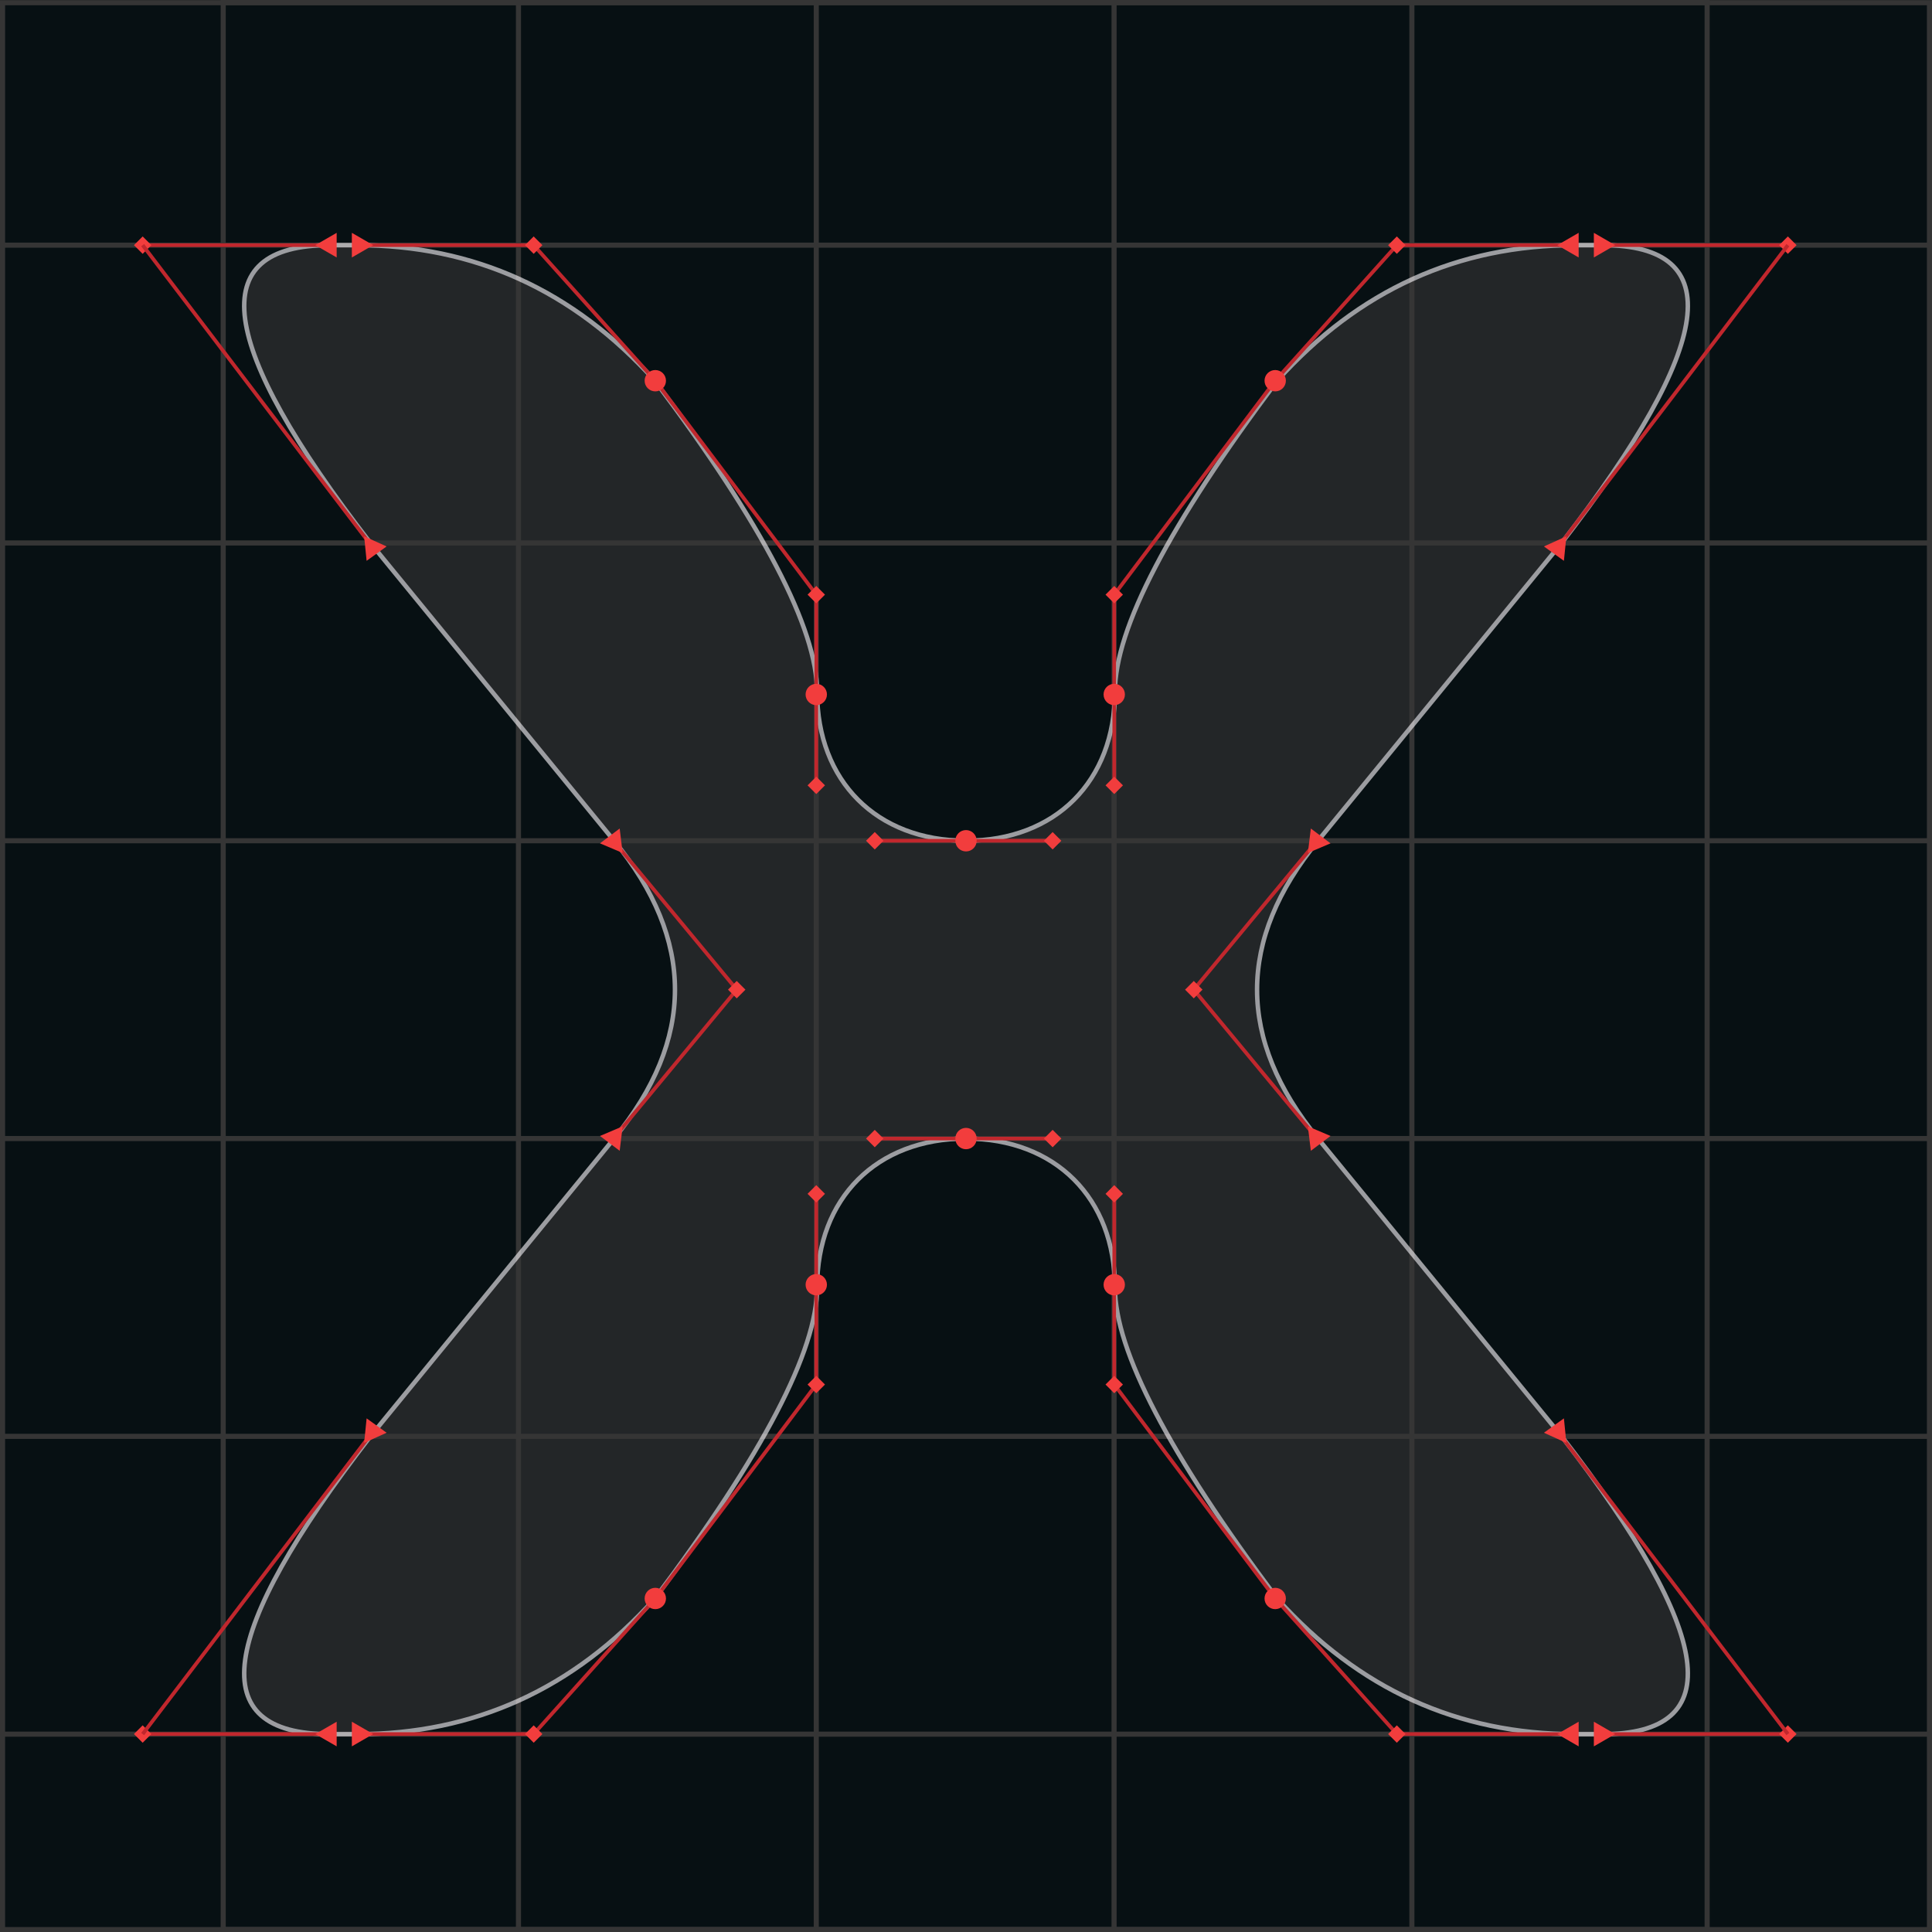 <svg width="2160" height="2160" viewBox="0 0 2160 2160" fill="none" xmlns="http://www.w3.org/2000/svg">
<rect x="0" y="0" width="2160" height="2160" fill="#808080" stroke="none"/>
<g clip-path="url(#clip0_351_3254)">
<rect width="2160" height="2160" fill="#071013"/>
<path d="M249.561 2157.15V2.85H1908.6V2157.15H249.561Z" stroke="#353535" stroke-width="5.7" stroke-miterlimit="10"/>
<path d="M2.85 2157.3V3H2157.15V2157.3H2.85Z" stroke="#353535" stroke-width="5.7" stroke-miterlimit="10"/>
<path d="M0 1605.87H2160" stroke="#353535" stroke-width="5.7" stroke-miterlimit="10"/>
<path d="M0 1272.92H2160" stroke="#353535" stroke-width="5.7" stroke-miterlimit="10"/>
<path d="M0 939.97H2160" stroke="#353535" stroke-width="5.7" stroke-miterlimit="10"/>
<path d="M0 607.03H2160" stroke="#353535" stroke-width="5.7" stroke-miterlimit="10"/>
<path d="M0 274.08H2160" stroke="#353535" stroke-width="5.7" stroke-miterlimit="10"/>
<path d="M0 1938.82H2160" stroke="#353535" stroke-width="5.7" stroke-miterlimit="10"/>
<path d="M1578.5 0V2160" stroke="#353535" stroke-width="5.7" stroke-miterlimit="10"/>
<path d="M1245.55 0V2160" stroke="#353535" stroke-width="5.7" stroke-miterlimit="10"/>
<path d="M912.602 0V2160" stroke="#353535" stroke-width="5.7" stroke-miterlimit="10"/>
<path d="M579.648 0V2160" stroke="#353535" stroke-width="5.7" stroke-miterlimit="10"/>
<g opacity="0.6">
<path d="M686.518 1272.92C777.325 1161.93 777.325 1050.95 686.518 939.97L414.108 607.02C242.588 385.053 227.455 274.07 368.708 274.07H398.978C530.138 274.07 641.121 324.516 731.928 425.41C853.001 586.836 913.538 702.863 913.538 773.49C913.538 873.37 980.128 939.96 1080.02 939.96C1179.91 939.96 1246.5 873.37 1246.5 773.49C1246.5 702.863 1307.03 586.836 1428.11 425.41C1518.91 324.516 1629.9 274.07 1761.06 274.07H1791.33C1932.58 274.07 1917.45 385.053 1745.93 607.02L1473.52 939.97C1382.71 1050.96 1382.71 1161.94 1473.52 1272.92L1745.93 1605.87C1917.45 1827.84 1932.58 1938.82 1791.33 1938.82H1761.06C1629.9 1938.82 1518.91 1888.37 1428.11 1787.48C1307.03 1626.05 1246.5 1510.03 1246.5 1439.4C1246.5 1339.52 1179.91 1272.93 1080.02 1272.93C980.128 1272.93 913.538 1339.52 913.538 1439.4C913.538 1510.03 853.001 1626.05 731.928 1787.48C641.121 1888.37 530.138 1938.82 398.978 1938.82H368.708C227.455 1938.82 242.588 1827.84 414.108 1605.87L686.518 1272.92Z" fill="#353535" stroke="#FFFBFF" stroke-width="5"/>
</g>
<path d="M159.5 274.08H368.56" stroke="#C1272D" stroke-width="4.13" stroke-miterlimit="10"/>
<path d="M352.531 274.08L376.401 287.86V260.3L352.531 274.08Z" fill="#F23D3D"/>
<path d="M596.669 274.08H401.219" stroke="#C1272D" stroke-width="4.13" stroke-miterlimit="10"/>
<path d="M417.249 274.08L393.379 260.3V287.86L417.249 274.08Z" fill="#F23D3D"/>
<path d="M159.502 264.331L149.758 274.075L159.502 283.819L169.246 274.075L159.502 264.331Z" fill="#F23D3D"/>
<path d="M912.598 664.83V779.16" stroke="#C1272D" stroke-width="4.13" stroke-miterlimit="10"/>
<path d="M912.598 878.04V777.82" stroke="#C1272D" stroke-width="4.13" stroke-miterlimit="10"/>
<path d="M902.862 878.031L912.605 887.775L922.349 878.031L912.606 868.287L902.862 878.031Z" fill="#F23D3D"/>
<path d="M912.6 788.38C919.194 788.38 924.54 783.034 924.54 776.44C924.54 769.846 919.194 764.5 912.6 764.5C906.006 764.5 900.66 769.846 900.66 776.44C900.66 783.034 906.006 788.38 912.6 788.38Z" fill="#F23D3D"/>
<path d="M973.398 939.97H1085" stroke="#C1272D" stroke-width="4.13" stroke-miterlimit="10"/>
<path d="M1176.86 939.97H1085" stroke="#C1272D" stroke-width="4.13" stroke-miterlimit="10"/>
<path d="M1176.86 949.725L1186.6 939.981L1176.86 930.237L1167.11 939.981L1176.86 949.725Z" fill="#F23D3D"/>
<path d="M977.99 949.716L987.734 939.972L977.99 930.228L968.247 939.972L977.99 949.716Z" fill="#F23D3D"/>
<path d="M1080 951.91C1086.59 951.91 1091.94 946.564 1091.94 939.97C1091.94 933.376 1086.59 928.03 1080 928.03C1073.4 928.03 1068.06 933.376 1068.06 939.97C1068.06 946.564 1073.4 951.91 1080 951.91Z" fill="#F23D3D"/>
<path d="M973.398 1272.92H1085" stroke="#C1272D" stroke-width="4.13" stroke-miterlimit="10"/>
<path d="M1176.86 1272.92H1085" stroke="#C1272D" stroke-width="4.13" stroke-miterlimit="10"/>
<path d="M1176.86 1282.67L1186.6 1272.93L1176.86 1263.19L1167.11 1272.93L1176.86 1282.67Z" fill="#F23D3D"/>
<path d="M977.987 1282.66L987.73 1272.92L977.987 1263.18L968.243 1272.92L977.987 1282.66Z" fill="#F23D3D"/>
<path d="M1080 1284.86C1086.59 1284.86 1091.94 1279.51 1091.94 1272.92C1091.94 1266.33 1086.59 1260.98 1080 1260.98C1073.4 1260.98 1068.06 1266.33 1068.06 1272.92C1068.06 1279.51 1073.4 1284.86 1080 1284.86Z" fill="#F23D3D"/>
<path d="M596.668 274.08L732.638 425.64" stroke="#C1272D" stroke-width="4.13" stroke-miterlimit="10"/>
<path d="M159.5 274.08L417.25 612.72" stroke="#C1272D" stroke-width="4.13" stroke-miterlimit="10"/>
<path d="M606.412 274.078L596.668 264.334L586.924 274.078L596.668 283.822L606.412 274.078Z" fill="#F23D3D"/>
<path d="M823.678 1106.45L686.578 940.94" stroke="#C1272D" stroke-width="4.13" stroke-miterlimit="10"/>
<path d="M696.141 953.65L692.811 926.29L670.781 942.87L696.141 953.65Z" fill="#F23D3D"/>
<path d="M823.678 1106.45L686.578 1271.96" stroke="#C1272D" stroke-width="4.13" stroke-miterlimit="10"/>
<path d="M696.141 1259.24L692.811 1286.6L670.781 1270.03L696.141 1259.24Z" fill="#F23D3D"/>
<path d="M833.412 1106.45L823.668 1096.7L813.924 1106.45L823.668 1116.19L833.412 1106.45Z" fill="#F23D3D"/>
<path d="M912.601 664.83L732.641 425.64" stroke="#C1272D" stroke-width="4.13" stroke-miterlimit="10"/>
<path d="M732.639 437.58C739.234 437.58 744.579 432.234 744.579 425.64C744.579 419.045 739.234 413.7 732.639 413.7C726.045 413.7 720.699 419.045 720.699 425.64C720.699 432.234 726.045 437.58 732.639 437.58Z" fill="#F23D3D"/>
<path d="M922.349 664.826L912.605 655.083L902.862 664.826L912.605 674.57L922.349 664.826Z" fill="#F23D3D"/>
<path d="M407.121 599.59L409.871 627.02L432.241 610.92L407.121 599.59Z" fill="#F23D3D"/>
<path d="M159.5 1938.68H368.56" stroke="#C1272D" stroke-width="4.13" stroke-miterlimit="10"/>
<path d="M352.531 1938.68L376.401 1924.9V1952.46L352.531 1938.68Z" fill="#F23D3D"/>
<path d="M596.669 1938.68H401.219" stroke="#C1272D" stroke-width="4.13" stroke-miterlimit="10"/>
<path d="M417.249 1938.68L393.379 1952.46V1924.9L417.249 1938.68Z" fill="#F23D3D"/>
<path d="M169.236 1938.68L159.492 1928.94L149.748 1938.68L159.492 1948.43L169.236 1938.68Z" fill="#F23D3D"/>
<path d="M912.598 1547.92V1433.6" stroke="#C1272D" stroke-width="4.13" stroke-miterlimit="10"/>
<path d="M912.598 1334.72V1434.94" stroke="#C1272D" stroke-width="4.13" stroke-miterlimit="10"/>
<path d="M912.608 1344.46L922.352 1334.72L912.608 1324.98L902.864 1334.72L912.608 1344.46Z" fill="#F23D3D"/>
<path d="M912.6 1448.26C919.194 1448.26 924.54 1442.91 924.54 1436.32C924.54 1429.73 919.194 1424.38 912.6 1424.38C906.006 1424.38 900.66 1429.73 900.66 1436.32C900.66 1442.91 906.006 1448.26 912.6 1448.26Z" fill="#F23D3D"/>
<path d="M596.668 1938.68L732.638 1787.12" stroke="#C1272D" stroke-width="4.13" stroke-miterlimit="10"/>
<path d="M159.5 1938.68L417.25 1600.04" stroke="#C1272D" stroke-width="4.13" stroke-miterlimit="10"/>
<path d="M596.67 1928.94L586.926 1938.68L596.67 1948.42L606.414 1938.68L596.67 1928.94Z" fill="#F23D3D"/>
<path d="M912.601 1547.92L732.641 1787.12" stroke="#C1272D" stroke-width="4.13" stroke-miterlimit="10"/>
<path d="M732.639 1799.06C739.234 1799.06 744.579 1793.71 744.579 1787.12C744.579 1780.53 739.234 1775.18 732.639 1775.18C726.045 1775.18 720.699 1780.53 720.699 1787.12C720.699 1793.71 726.045 1799.06 732.639 1799.06Z" fill="#F23D3D"/>
<path d="M912.595 1538.18L902.852 1547.92L912.596 1557.67L922.339 1547.92L912.595 1538.18Z" fill="#F23D3D"/>
<path d="M407.121 1613.17L409.871 1585.74L432.241 1601.84L407.121 1613.17Z" fill="#F23D3D"/>
<path d="M1998.85 274.08H1789.78" stroke="#C1272D" stroke-width="4.13" stroke-miterlimit="10"/>
<path d="M1805.82 274.08L1781.95 287.86V260.3L1805.82 274.08Z" fill="#F23D3D"/>
<path d="M1561.67 274.08H1757.12" stroke="#C1272D" stroke-width="4.13" stroke-miterlimit="10"/>
<path d="M1741.09 274.08L1764.96 260.3V287.86L1741.09 274.08Z" fill="#F23D3D"/>
<path d="M1989.1 274.077L1998.84 283.821L2008.59 274.077L1998.84 264.333L1989.1 274.077Z" fill="#F23D3D"/>
<path d="M1245.74 664.83V779.16" stroke="#C1272D" stroke-width="4.13" stroke-miterlimit="10"/>
<path d="M1245.74 878.04V777.82" stroke="#C1272D" stroke-width="4.13" stroke-miterlimit="10"/>
<path d="M1245.74 868.298L1236 878.042L1245.74 887.786L1255.49 878.042L1245.74 868.298Z" fill="#F23D3D"/>
<path d="M1245.74 788.38C1252.34 788.38 1257.68 783.034 1257.68 776.44C1257.68 769.846 1252.34 764.5 1245.74 764.5C1239.15 764.5 1233.8 769.846 1233.8 776.44C1233.8 783.034 1239.15 788.38 1245.74 788.38Z" fill="#F23D3D"/>
<path d="M1561.67 274.08L1425.7 425.64" stroke="#C1272D" stroke-width="4.13" stroke-miterlimit="10"/>
<path d="M1998.85 274.08L1741.09 612.72" stroke="#C1272D" stroke-width="4.13" stroke-miterlimit="10"/>
<path d="M1561.67 283.822L1571.42 274.078L1561.67 264.334L1551.93 274.078L1561.67 283.822Z" fill="#F23D3D"/>
<path d="M1334.67 1106.45L1471.76 940.94" stroke="#C1272D" stroke-width="4.13" stroke-miterlimit="10"/>
<path d="M1462.2 953.65L1465.54 926.29L1487.56 942.87L1462.2 953.65Z" fill="#F23D3D"/>
<path d="M1334.67 1106.45L1471.76 1271.96" stroke="#C1272D" stroke-width="4.13" stroke-miterlimit="10"/>
<path d="M1462.2 1259.24L1465.54 1286.6L1487.56 1270.03L1462.2 1259.24Z" fill="#F23D3D"/>
<path d="M1334.66 1116.19L1344.41 1106.45L1334.66 1096.71L1324.92 1106.45L1334.66 1116.19Z" fill="#F23D3D"/>
<path d="M1245.74 664.83L1425.7 425.64" stroke="#C1272D" stroke-width="4.13" stroke-miterlimit="10"/>
<path d="M1425.7 437.58C1432.29 437.58 1437.64 432.234 1437.64 425.64C1437.64 419.045 1432.29 413.7 1425.7 413.7C1419.1 413.7 1413.76 419.045 1413.76 425.64C1413.76 432.234 1419.1 437.58 1425.7 437.58Z" fill="#F23D3D"/>
<path d="M1245.74 674.584L1255.48 664.84L1245.74 655.096L1235.99 664.84L1245.74 674.584Z" fill="#F23D3D"/>
<path d="M1751.23 599.59L1748.47 627.02L1726.1 610.92L1751.23 599.59Z" fill="#F23D3D"/>
<path d="M1998.85 1938.68H1789.78" stroke="#C1272D" stroke-width="4.13" stroke-miterlimit="10"/>
<path d="M1805.82 1938.68L1781.95 1924.9V1952.46L1805.82 1938.68Z" fill="#F23D3D"/>
<path d="M1561.67 1938.68H1757.12" stroke="#C1272D" stroke-width="4.13" stroke-miterlimit="10"/>
<path d="M1741.09 1938.68L1764.96 1952.46V1924.9L1741.09 1938.68Z" fill="#F23D3D"/>
<path d="M1998.85 1948.42L2008.59 1938.67L1998.85 1928.93L1989.1 1938.67L1998.85 1948.42Z" fill="#F23D3D"/>
<path d="M1245.74 1547.92V1433.6" stroke="#C1272D" stroke-width="4.13" stroke-miterlimit="10"/>
<path d="M1245.74 1334.72V1434.94" stroke="#C1272D" stroke-width="4.13" stroke-miterlimit="10"/>
<path d="M1255.48 1334.73L1245.73 1324.98L1235.99 1334.73L1245.73 1344.47L1255.48 1334.73Z" fill="#F23D3D"/>
<path d="M1245.74 1448.26C1252.34 1448.26 1257.68 1442.91 1257.68 1436.32C1257.68 1429.73 1252.34 1424.38 1245.74 1424.38C1239.15 1424.38 1233.8 1429.73 1233.8 1436.32C1233.8 1442.91 1239.15 1448.26 1245.74 1448.26Z" fill="#F23D3D"/>
<path d="M1561.67 1938.68L1425.7 1787.12" stroke="#C1272D" stroke-width="4.13" stroke-miterlimit="10"/>
<path d="M1998.85 1938.68L1741.09 1600.04" stroke="#C1272D" stroke-width="4.13" stroke-miterlimit="10"/>
<path d="M1551.93 1938.68L1561.67 1948.43L1571.42 1938.68L1561.67 1928.94L1551.93 1938.68Z" fill="#F23D3D"/>
<path d="M1245.74 1547.92L1425.7 1787.12" stroke="#C1272D" stroke-width="4.13" stroke-miterlimit="10"/>
<path d="M1425.7 1799.06C1432.29 1799.06 1437.64 1793.71 1437.64 1787.12C1437.64 1780.53 1432.29 1775.18 1425.7 1775.18C1419.1 1775.18 1413.76 1780.53 1413.76 1787.12C1413.76 1793.71 1419.1 1799.06 1425.7 1799.06Z" fill="#F23D3D"/>
<path d="M1235.99 1547.93L1245.74 1557.67L1255.48 1547.93L1245.74 1538.18L1235.99 1547.93Z" fill="#F23D3D"/>
<path d="M1751.23 1613.17L1748.47 1585.74L1726.1 1601.84L1751.23 1613.17Z" fill="#F23D3D"/>
</g>
<defs>
<clipPath id="clip0_351_3254">
<rect width="2160" height="2160" fill="white"/>
</clipPath>
</defs>
</svg>
